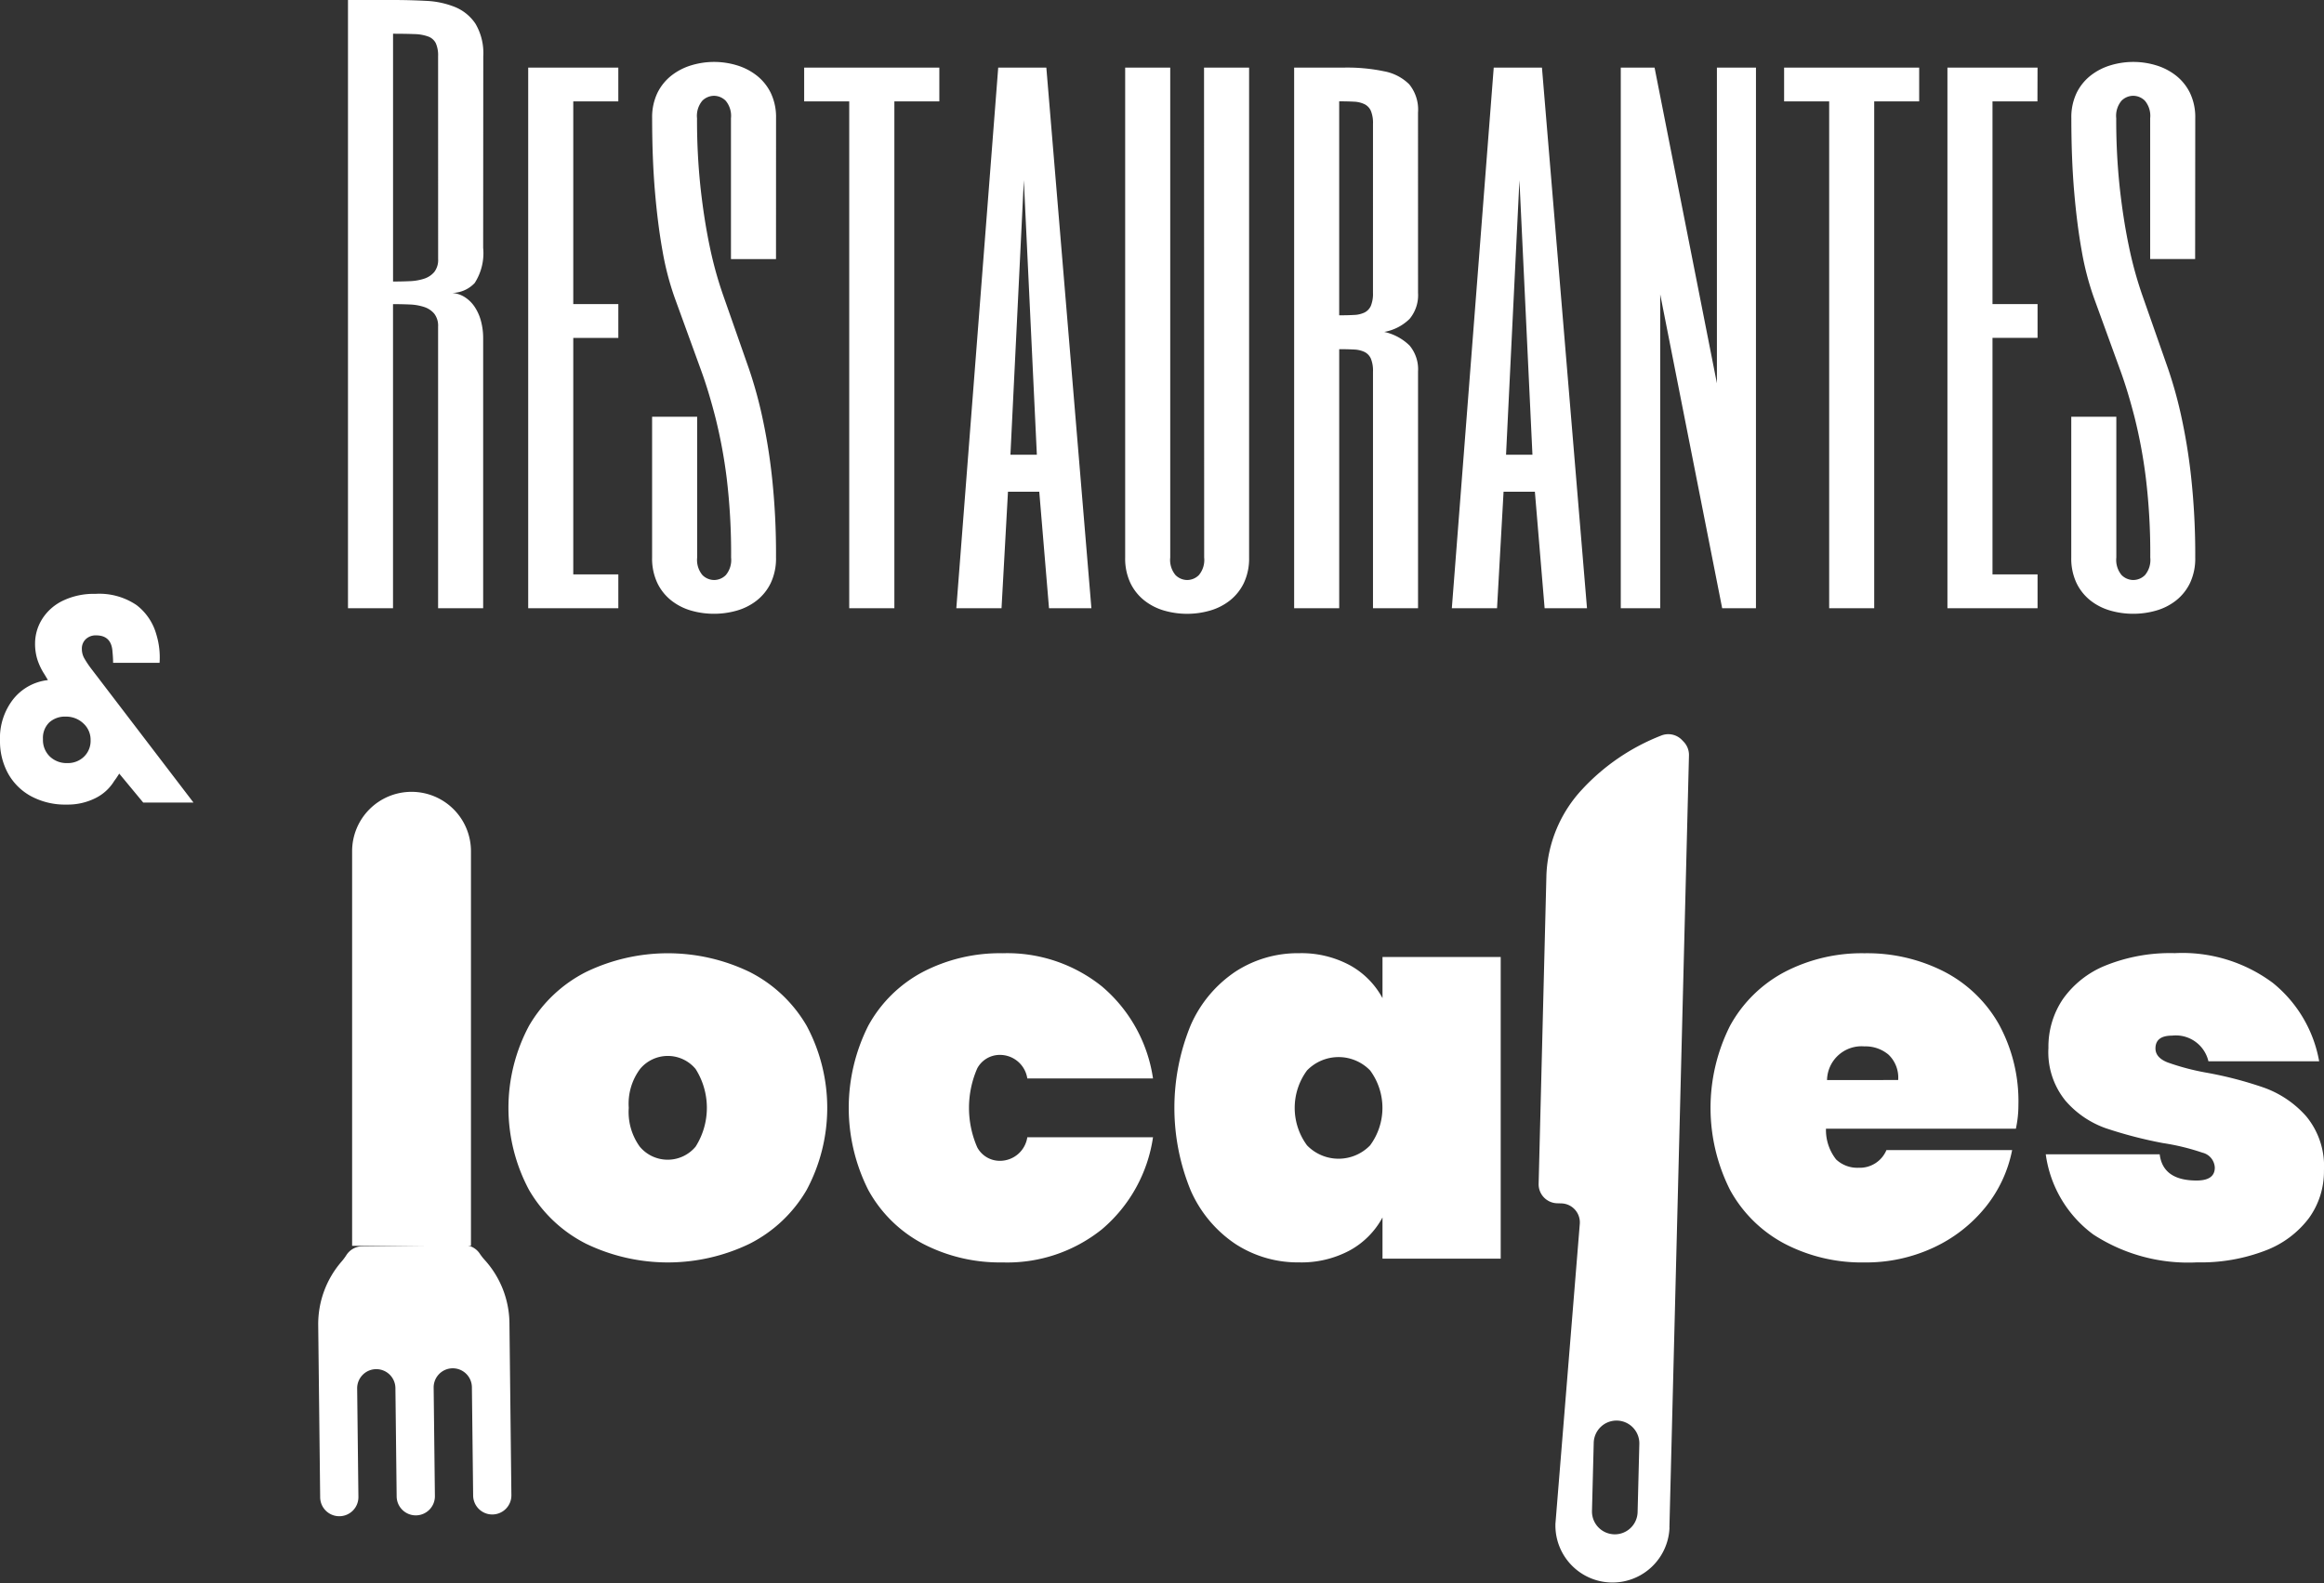 <svg xmlns="http://www.w3.org/2000/svg" width="119.283" height="81.267" viewBox="0 0 119.283 81.267"><rect x="0" y="0" width="119.283" height="81.267" fill="#333333" stroke="none"/><g transform="translate(-1065.682 -1542.503)"><path d="M8.094-18.5a2.831,2.831,0,0,1-.434,1.807,1.619,1.619,0,0,1-1.3.506,1.426,1.426,0,0,1,.759.2,1.73,1.73,0,0,1,.542.524,2.429,2.429,0,0,1,.325.741,3.35,3.35,0,0,1,.108.849V0H5.781V-14.453a1.006,1.006,0,0,0-.2-.668,1.141,1.141,0,0,0-.524-.343,2.715,2.715,0,0,0-.741-.126q-.416-.018-.849-.018V0H1.156V-31.219H3.469q.867,0,1.7.045a4.462,4.462,0,0,1,1.481.316A2.316,2.316,0,0,1,7.7-30a2.967,2.967,0,0,1,.4,1.671ZM5.781-28.328A1.529,1.529,0,0,0,5.664-29a.708.708,0,0,0-.388-.343,2.2,2.2,0,0,0-.714-.126q-.443-.018-1.093-.018v12.719q.434,0,.849-.018a2.715,2.715,0,0,0,.741-.126,1.141,1.141,0,0,0,.524-.343,1.006,1.006,0,0,0,.2-.668Zm9.25,2.313H12.719v10.406h2.313v1.734H12.719V-1.734h2.313V0H10.406V-27.75h4.625Zm8.094,8.094H20.813v-7.227a1.208,1.208,0,0,0-.271-.9.856.856,0,0,0-.6-.253.856.856,0,0,0-.6.253,1.209,1.209,0,0,0-.271.9,32.552,32.552,0,0,0,.18,3.56q.18,1.626.467,3A19.828,19.828,0,0,0,20.4-16.1l.726,2.07.606,1.729a22.2,22.2,0,0,1,.655,2.334,29.493,29.493,0,0,1,.523,3.16A36.733,36.733,0,0,1,23.125-2.6a2.936,2.936,0,0,1-.271,1.309,2.554,2.554,0,0,1-.723.9,2.967,2.967,0,0,1-1.021.515,4.224,4.224,0,0,1-1.165.162A4.221,4.221,0,0,1,18.78.126a2.968,2.968,0,0,1-1.021-.515,2.555,2.555,0,0,1-.723-.9,2.939,2.939,0,0,1-.271-1.31V-9.828h2.313V-2.6a1.208,1.208,0,0,0,.271.9.856.856,0,0,0,.6.253.856.856,0,0,0,.6-.253,1.208,1.208,0,0,0,.271-.9,32.317,32.317,0,0,0-.228-4.091A25.952,25.952,0,0,0,20.012-9.8q-.346-1.346-.719-2.372l-.682-1.876-.685-1.884a14.691,14.691,0,0,1-.626-2.407q-.244-1.355-.388-3.044t-.145-3.767a2.881,2.881,0,0,1,.271-1.3,2.577,2.577,0,0,1,.723-.894,3.1,3.1,0,0,1,1.021-.524,4.014,4.014,0,0,1,1.165-.172,4.014,4.014,0,0,1,1.165.172,3.1,3.1,0,0,1,1.021.524,2.577,2.577,0,0,1,.723.894,2.881,2.881,0,0,1,.271,1.3Zm8.383-9.828v1.734H29.2V0H26.883V-26.016H24.57V-27.75ZM39.313,0H37.137l-.5-5.98H35.031L34.7,0h-2.32l2.15-27.75H37Zm-2.8-7.877-.668-14.092L35.157-7.877ZM45.094-27.75h2.313V-2.6a2.939,2.939,0,0,1-.271,1.31,2.555,2.555,0,0,1-.723.9,2.968,2.968,0,0,1-1.021.515,4.221,4.221,0,0,1-1.165.163A4.221,4.221,0,0,1,43.061.126a2.968,2.968,0,0,1-1.021-.515,2.555,2.555,0,0,1-.723-.9,2.939,2.939,0,0,1-.271-1.31V-27.75h2.313V-2.6a1.208,1.208,0,0,0,.271.9.856.856,0,0,0,.6.253.856.856,0,0,0,.6-.253,1.208,1.208,0,0,0,.271-.9ZM56.078-16.187a1.9,1.9,0,0,1-.434,1.337,2.471,2.471,0,0,1-1.3.668,2.68,2.68,0,0,1,1.3.7,1.9,1.9,0,0,1,.434,1.337V0H53.766V-12.141a1.641,1.641,0,0,0-.108-.668.7.7,0,0,0-.325-.343,1.382,1.382,0,0,0-.542-.126q-.325-.018-.759-.018V0H49.719V-27.75h2.6a9.267,9.267,0,0,1,2.014.19,2.472,2.472,0,0,1,1.292.668,2.053,2.053,0,0,1,.452,1.454Zm-2.312-8.672a1.641,1.641,0,0,0-.108-.668.7.7,0,0,0-.325-.343A1.382,1.382,0,0,0,52.79-26q-.325-.018-.759-.018v10.984q.434,0,.759-.018a1.382,1.382,0,0,0,.542-.126.7.7,0,0,0,.325-.343,1.641,1.641,0,0,0,.108-.668ZM64.75,0H62.575l-.5-5.98H60.468L60.133,0h-2.32l2.15-27.75h2.475Zm-2.8-7.877-.668-14.092L60.595-7.877ZM73.422,0H71.688l-3.18-16.111V0H66.484V-27.75h1.734l3.2,16.205V-27.75h2.005ZM81.8-27.75v1.734H79.492V0H77.18V-26.016H74.867V-27.75Zm6.07,1.734H85.563v10.406h2.313v1.734H85.563V-1.734h2.313V0H83.25V-27.75h4.625Zm8.094,8.094H93.656v-7.227a1.208,1.208,0,0,0-.271-.9.856.856,0,0,0-.6-.253.856.856,0,0,0-.6.253,1.209,1.209,0,0,0-.271.9,32.553,32.553,0,0,0,.18,3.56q.18,1.626.467,3a19.828,19.828,0,0,0,.679,2.489l.726,2.07.606,1.729a22.2,22.2,0,0,1,.655,2.334,29.492,29.492,0,0,1,.523,3.16A36.732,36.732,0,0,1,95.969-2.6,2.936,2.936,0,0,1,95.7-1.291a2.554,2.554,0,0,1-.723.9,2.967,2.967,0,0,1-1.021.515,4.224,4.224,0,0,1-1.165.162A4.221,4.221,0,0,1,91.624.126,2.968,2.968,0,0,1,90.6-.388a2.555,2.555,0,0,1-.723-.9,2.939,2.939,0,0,1-.271-1.31V-9.828h2.313V-2.6a1.208,1.208,0,0,0,.271.9.856.856,0,0,0,.6.253.856.856,0,0,0,.6-.253,1.208,1.208,0,0,0,.271-.9,32.318,32.318,0,0,0-.228-4.091A25.951,25.951,0,0,0,92.855-9.8q-.346-1.346-.719-2.372l-.682-1.876-.685-1.884a14.692,14.692,0,0,1-.626-2.407q-.244-1.355-.388-3.044t-.145-3.767a2.881,2.881,0,0,1,.271-1.3,2.577,2.577,0,0,1,.723-.894,3.1,3.1,0,0,1,1.021-.524,4.014,4.014,0,0,1,1.165-.172,4.014,4.014,0,0,1,1.165.172,3.1,3.1,0,0,1,1.021.524,2.577,2.577,0,0,1,.723.894,2.881,2.881,0,0,1,.271,1.3Z" transform="translate(1082.387 1573.722)" fill="#fff"/><g transform="translate(1065.247 1567.697)"><g transform="translate(18.513 15.448)"><path d="M1123.358,1677.443V1697.7h-6.1v-20.254a3.048,3.048,0,0,1,3.048-3.048h0A3.048,3.048,0,0,1,1123.358,1677.443Z" transform="translate(-1117.263 -1674.395)" fill="#fff"/><path d="M1152.172,1698.646a7.083,7.083,0,0,1,2.924,2.76,8.93,8.93,0,0,1,0,8.429,7.08,7.08,0,0,1-2.924,2.759,9.661,9.661,0,0,1-8.4,0,7.075,7.075,0,0,1-2.924-2.759,8.93,8.93,0,0,1,0-8.429,7.079,7.079,0,0,1,2.924-2.76,9.661,9.661,0,0,1,8.4,0Zm-5.629,4.983a2.986,2.986,0,0,0-.577,1.99,3.036,3.036,0,0,0,.563,1.99,1.866,1.866,0,0,0,2.87,0,3.727,3.727,0,0,0,0-3.981,1.852,1.852,0,0,0-2.856,0Z" transform="translate(-1131.772 -1689.396)" fill="#fff"/><path d="M1201.853,1699.387a7.637,7.637,0,0,1,2.622,4.723h-6.452a1.421,1.421,0,0,0-1.4-1.208,1.312,1.312,0,0,0-1.167.687,5.062,5.062,0,0,0,0,4.063,1.311,1.311,0,0,0,1.167.687,1.42,1.42,0,0,0,1.4-1.208h6.452a7.637,7.637,0,0,1-2.622,4.723,7.761,7.761,0,0,1-5.093,1.7,8.568,8.568,0,0,1-4.1-.961,6.831,6.831,0,0,1-2.8-2.759,9.364,9.364,0,0,1,0-8.429,6.835,6.835,0,0,1,2.8-2.76,8.574,8.574,0,0,1,4.1-.961A7.762,7.762,0,0,1,1201.853,1699.387Z" transform="translate(-1163.373 -1689.396)" fill="#fff"/><path d="M1244.839,1698.3a4.2,4.2,0,0,1,1.675,1.689v-2.114h6.067v15.485h-6.067v-2.114a4.2,4.2,0,0,1-1.675,1.689,5.243,5.243,0,0,1-2.609.617,5.859,5.859,0,0,1-3.268-.947,6.393,6.393,0,0,1-2.292-2.745,11.162,11.162,0,0,1,0-8.484,6.388,6.388,0,0,1,2.292-2.746,5.858,5.858,0,0,1,3.268-.948A5.241,5.241,0,0,1,1244.839,1698.3Zm-2.2,5.4a3.241,3.241,0,0,0,0,3.844,2.253,2.253,0,0,0,3.24,0,3.239,3.239,0,0,0,0-3.844,2.256,2.256,0,0,0-3.24,0Z" transform="translate(-1193.633 -1689.396)" fill="#fff"/><path d="M1328.809,1706.691h-9.747a2.44,2.44,0,0,0,.522,1.579,1.584,1.584,0,0,0,1.153.425,1.482,1.482,0,0,0,1.428-.906h6.452a6.709,6.709,0,0,1-1.387,2.952,7.452,7.452,0,0,1-2.663,2.059,8.187,8.187,0,0,1-3.528.755,8.568,8.568,0,0,1-4.1-.961,6.829,6.829,0,0,1-2.8-2.759,9.363,9.363,0,0,1,0-8.429,6.833,6.833,0,0,1,2.8-2.76,8.574,8.574,0,0,1,4.1-.961,8.672,8.672,0,0,1,4.1.948,6.817,6.817,0,0,1,2.8,2.7,8.234,8.234,0,0,1,1,4.146A5.684,5.684,0,0,1,1328.809,1706.691Zm-6.041-2.5a1.631,1.631,0,0,0-.494-1.3,1.83,1.83,0,0,0-1.236-.426,1.772,1.772,0,0,0-1.922,1.73Z" transform="translate(-1243.419 -1689.396)" fill="#fff"/><path d="M1373.156,1699.209a6.669,6.669,0,0,1,2.375,4.022h-5.684a1.716,1.716,0,0,0-1.867-1.318q-.851,0-.851.659,0,.467.618.714a12.374,12.374,0,0,0,1.963.522,19.489,19.489,0,0,1,3.006.782,5.251,5.251,0,0,1,2.155,1.469,4.017,4.017,0,0,1,.906,2.773,4.089,4.089,0,0,1-.769,2.444,5.008,5.008,0,0,1-2.252,1.675,9.206,9.206,0,0,1-3.487.6,8.921,8.921,0,0,1-5.327-1.428,6.136,6.136,0,0,1-2.444-4.118h5.848q.165,1.345,1.894,1.345.933,0,.934-.659a.825.825,0,0,0-.631-.769,11.736,11.736,0,0,0-2.032-.494,22.06,22.06,0,0,1-2.952-.769,4.883,4.883,0,0,1-2.045-1.4,3.946,3.946,0,0,1-.879-2.719,4.361,4.361,0,0,1,.741-2.5,4.928,4.928,0,0,1,2.2-1.73,8.886,8.886,0,0,1,3.542-.631A7.769,7.769,0,0,1,1373.156,1699.209Z" transform="translate(-1274.574 -1689.396)" fill="#fff"/></g><path d="M7.785,0,6.555-1.485q-.15.24-.255.375a2.346,2.346,0,0,1-.968.885,3.17,3.17,0,0,1-1.477.33A3.686,3.686,0,0,1,2.018-.33,2.964,2.964,0,0,1,.84-1.508,3.435,3.435,0,0,1,.435-3.18a3.238,3.238,0,0,1,.69-2.138,2.646,2.646,0,0,1,1.77-.967l-.18-.3a3.209,3.209,0,0,1-.36-.75,2.7,2.7,0,0,1-.12-.825A2.361,2.361,0,0,1,2.6-9.42a2.557,2.557,0,0,1,1.058-.938,3.671,3.671,0,0,1,1.673-.353,3.4,3.4,0,0,1,2.115.578A2.858,2.858,0,0,1,8.46-8.625,4.02,4.02,0,0,1,8.625-7.17H6.24q0-.255-.03-.555-.045-.855-.84-.855a.735.735,0,0,0-.533.195.658.658,0,0,0-.2.495.969.969,0,0,0,.112.465,4.906,4.906,0,0,0,.368.555L10.365,0Zm-3.9-2.025a1.182,1.182,0,0,0,.862-.33,1.125,1.125,0,0,0,.338-.84,1.132,1.132,0,0,0-.375-.87,1.283,1.283,0,0,0-.9-.345,1.194,1.194,0,0,0-.848.3,1.11,1.11,0,0,0-.322.855,1.179,1.179,0,0,0,.352.892A1.238,1.238,0,0,0,3.885-2.025Z" transform="translate(0 16)" fill="#fff"/><path d="M1114.621,1739.837a.977.977,0,0,0-.814.452,2.777,2.777,0,0,1-.245.329,4.9,4.9,0,0,0-1.2,3.269l.1,8.835a.981.981,0,0,0,.993.97h0a.981.981,0,0,0,.97-.993l-.064-5.563a.982.982,0,0,1,.97-.993h0a.982.982,0,0,1,.993.971l.064,5.563a.982.982,0,0,0,.993.971h0a.982.982,0,0,0,.97-.993l-.064-5.563a.981.981,0,0,1,.97-.993h0a.982.982,0,0,1,.993.97l.064,5.563a.982.982,0,0,0,.993.97h0a.981.981,0,0,0,.97-.992l-.1-8.835a4.9,4.9,0,0,0-1.273-3.241,2.73,2.73,0,0,1-.252-.323.977.977,0,0,0-.825-.433Z" transform="translate(-1095.594 -1701.058)" fill="#fff"/><path d="M1295.064,1706.819l.468-18.465.536-21.169a.977.977,0,0,0-.268-.7l-.085-.089a.976.976,0,0,0-1.074-.233,10.945,10.945,0,0,0-4.048,2.753,6.824,6.824,0,0,0-1.841,4.389l-.4,15.865a.976.976,0,0,0,.951,1l.213.006a.976.976,0,0,1,.948,1.055l-1.251,15.4c0,.024,0,.049,0,.074a2.929,2.929,0,0,0,5.856.111Zm-2.833.343a1.171,1.171,0,0,1-1.141-1.2l.089-3.479a1.171,1.171,0,1,1,2.341.059l-.088,3.479A1.171,1.171,0,0,1,1292.231,1707.163Z" transform="translate(-1208.944 -1653.6)" fill="#fff"/></g></g></svg>